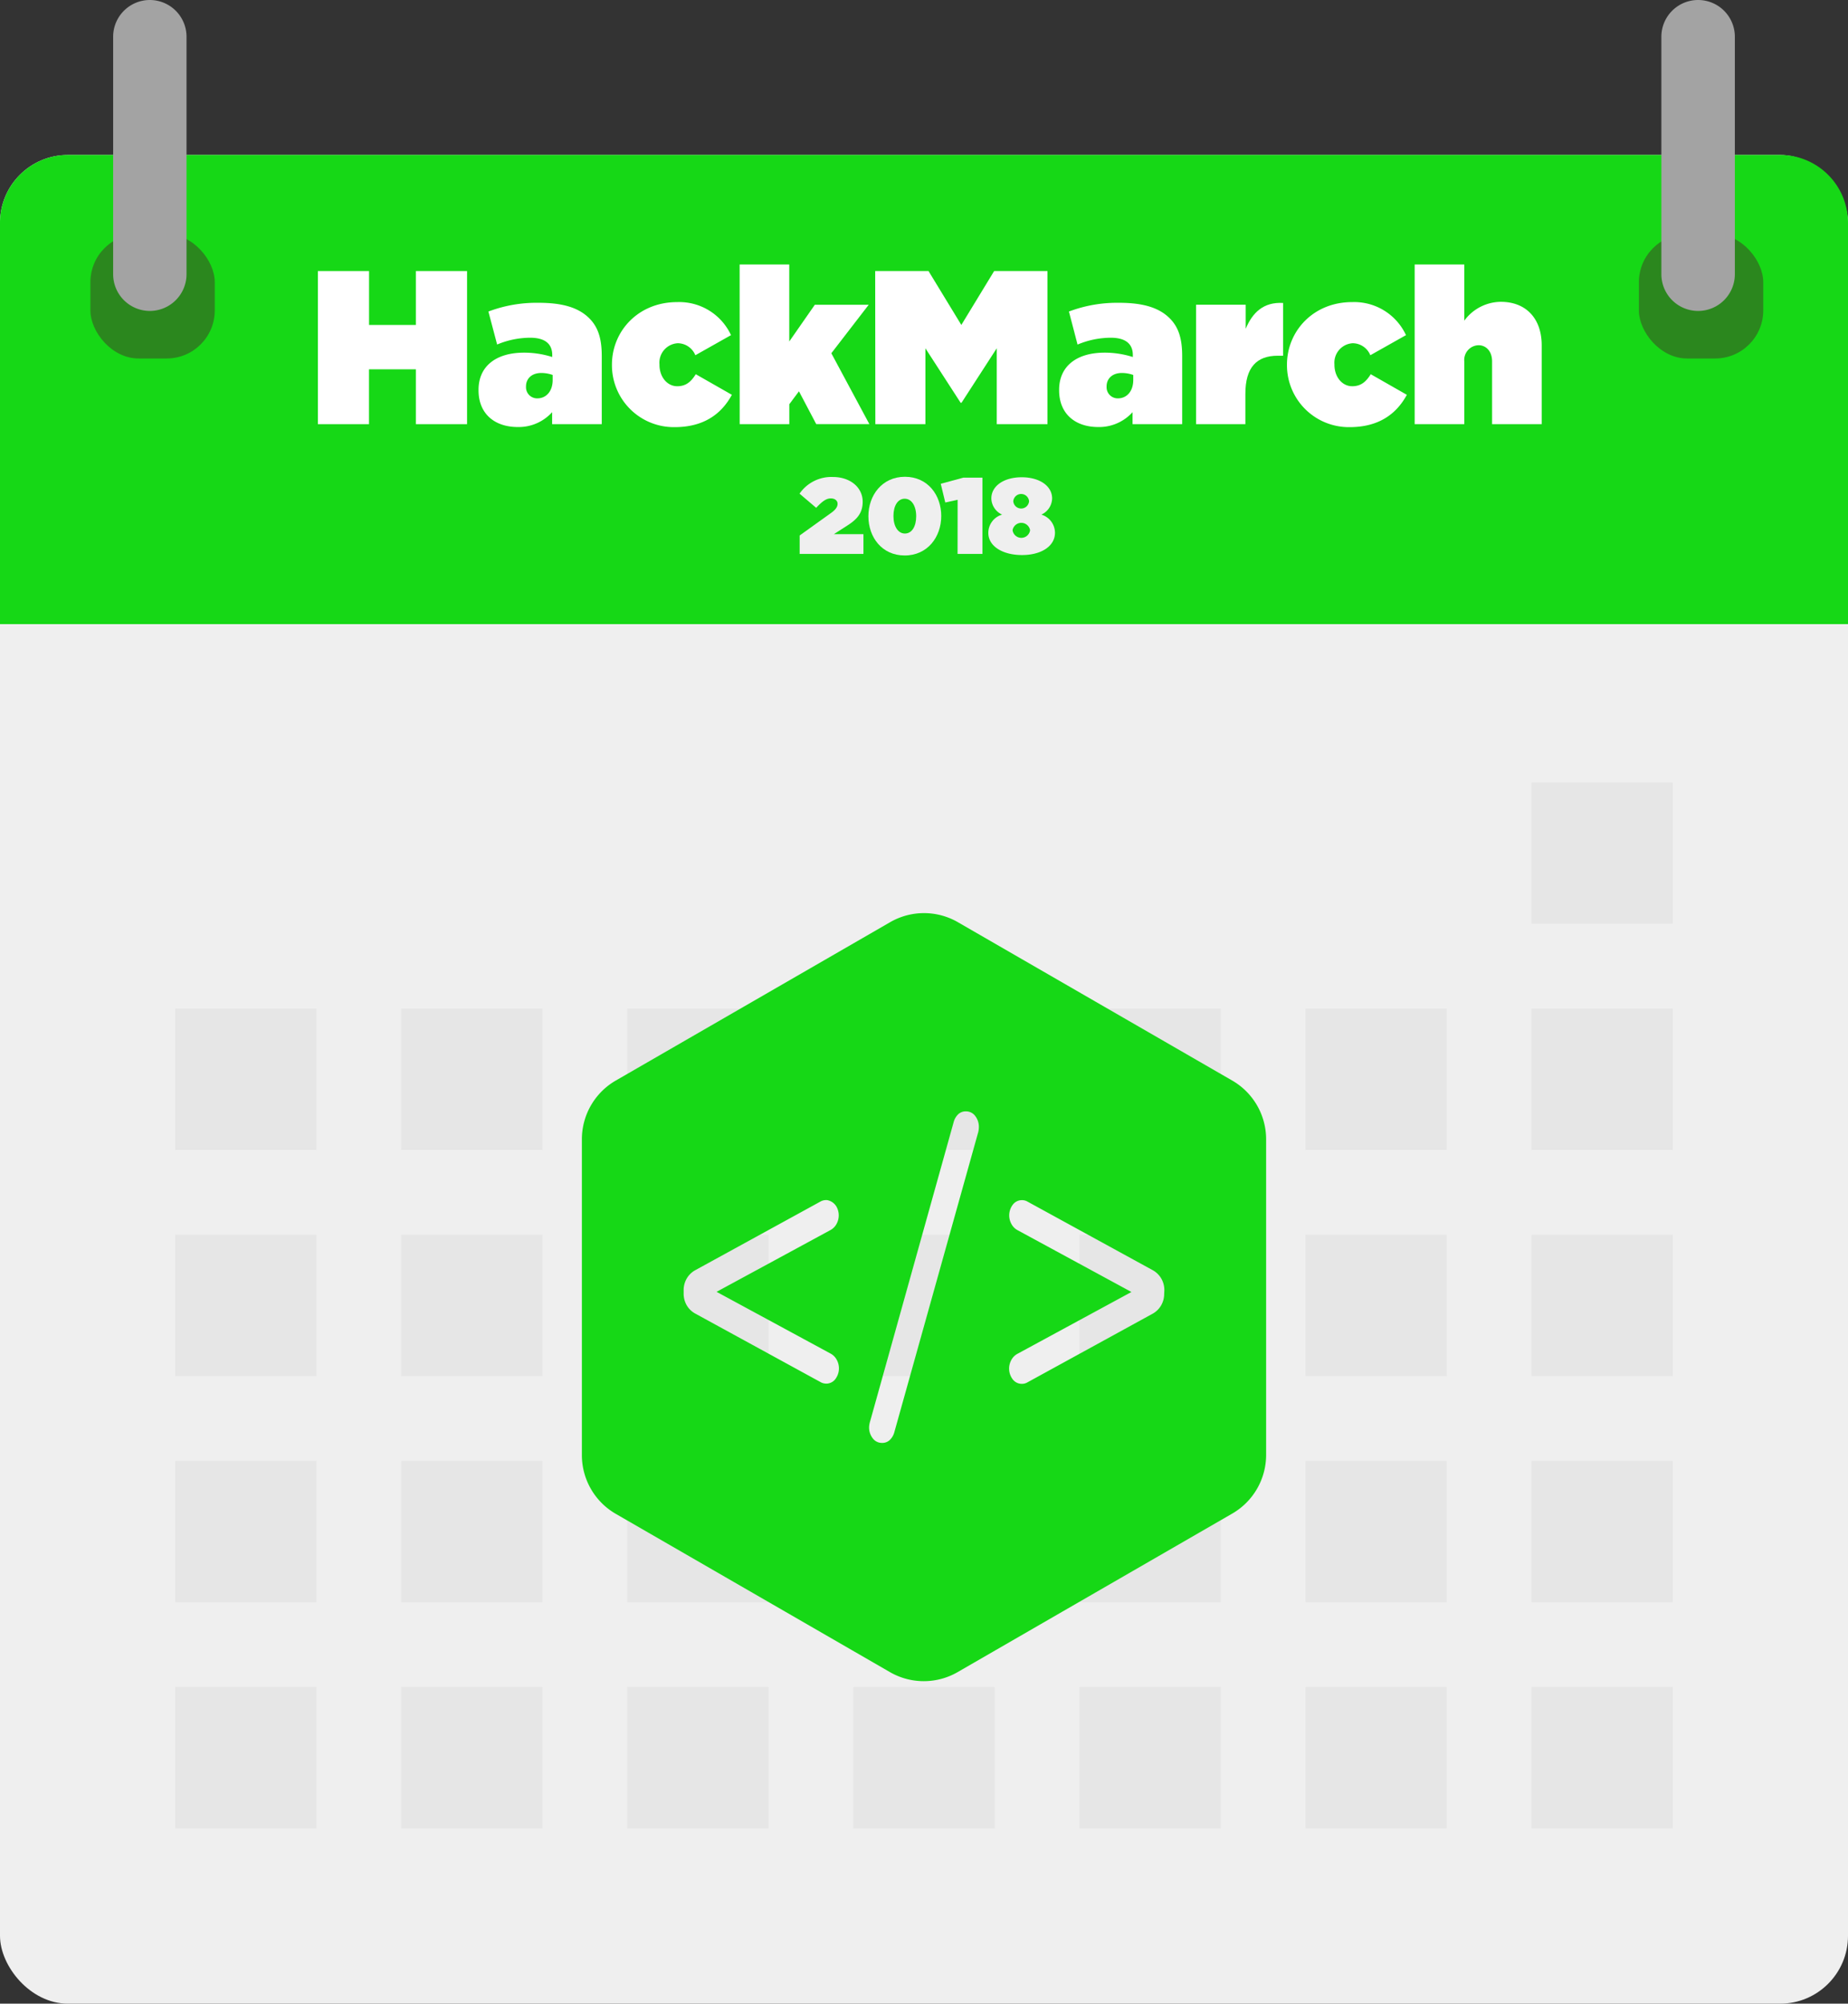 <svg id="Layer_1" data-name="Layer 1" xmlns="http://www.w3.org/2000/svg" viewBox="0 0 343 371.75"><rect x="0" y="0" width="343" height="371.75" fill="#333333" stroke="none"/><defs><style>.cls-1{fill:#efefef;}.cls-2{fill:#16d816;}.cls-3{fill:#2b871e;}.cls-4{fill:#a3a3a3;}.cls-5{opacity:0.12;}.cls-6{fill:#a0a0a0;}.cls-7{fill:#fff;}</style></defs><title>logo</title><rect class="cls-1" y="28.75" width="343" height="343" rx="12.59" ry="12.59"/><path class="cls-2" d="M12.59,28.75H330.41A12.59,12.59,0,0,1,343,41.33v74.47H0V41.33A12.59,12.59,0,0,1,12.59,28.75Z"/><rect class="cls-3" x="16.78" y="43.43" width="23.08" height="23.08" rx="8.92" ry="8.92"/><path class="cls-4" d="M27.8,0h0a6.82,6.82,0,0,1,6.82,6.82V50.87a6.82,6.82,0,0,1-6.82,6.82h0A6.82,6.82,0,0,1,21,50.87V6.82A6.82,6.82,0,0,1,27.8,0Z"/><rect class="cls-3" x="304.19" y="43.43" width="23.08" height="23.08" rx="8.92" ry="8.92"/><path class="cls-4" d="M315.2,0h0A6.82,6.82,0,0,1,322,6.82V50.87a6.82,6.82,0,0,1-6.82,6.82h0a6.82,6.82,0,0,1-6.82-6.82V6.82A6.82,6.82,0,0,1,315.2,0Z"/><g class="cls-5"><rect class="cls-6" x="284.26" y="313.01" width="26.22" height="26.22"/><rect class="cls-6" x="242.3" y="313.01" width="26.22" height="26.22"/><rect class="cls-6" x="200.35" y="313.01" width="26.22" height="26.22"/><rect class="cls-6" x="158.39" y="313.01" width="26.22" height="26.22"/><rect class="cls-6" x="116.43" y="313.01" width="26.22" height="26.22"/><rect class="cls-6" x="74.47" y="313.01" width="26.22" height="26.22"/><rect class="cls-6" x="32.52" y="313.01" width="26.22" height="26.22"/><rect class="cls-6" x="284.26" y="271.05" width="26.22" height="26.22"/><rect class="cls-6" x="242.3" y="271.05" width="26.22" height="26.22"/><rect class="cls-6" x="200.35" y="271.05" width="26.22" height="26.22"/><rect class="cls-6" x="158.39" y="271.05" width="26.22" height="26.22"/><rect class="cls-6" x="116.43" y="271.05" width="26.22" height="26.22"/><rect class="cls-6" x="74.47" y="271.05" width="26.22" height="26.22"/><rect class="cls-6" x="32.52" y="271.05" width="26.22" height="26.22"/><rect class="cls-6" x="284.26" y="229.09" width="26.22" height="26.22"/><rect class="cls-6" x="242.3" y="229.09" width="26.22" height="26.22"/><rect class="cls-6" x="200.35" y="229.09" width="26.22" height="26.22"/><rect class="cls-6" x="158.39" y="229.09" width="26.22" height="26.22"/><rect class="cls-6" x="116.43" y="229.09" width="26.22" height="26.22"/><rect class="cls-6" x="74.47" y="229.09" width="26.22" height="26.22"/><rect class="cls-6" x="32.52" y="229.09" width="26.22" height="26.22"/><rect class="cls-6" x="284.26" y="187.13" width="26.22" height="26.22"/><rect class="cls-6" x="242.3" y="187.13" width="26.22" height="26.22"/><rect class="cls-6" x="200.35" y="187.13" width="26.22" height="26.22"/><rect class="cls-6" x="158.39" y="187.13" width="26.22" height="26.22"/><rect class="cls-6" x="116.43" y="187.13" width="26.22" height="26.22"/><rect class="cls-6" x="74.47" y="187.13" width="26.22" height="26.22"/><rect class="cls-6" x="32.52" y="187.13" width="26.22" height="26.22"/><rect class="cls-6" x="284.26" y="145.18" width="26.22" height="26.22"/><rect class="cls-6" x="242.3" y="145.18" width="26.22" height="26.22"/><rect class="cls-6" x="200.35" y="145.18" width="26.22" height="26.22"/><rect class="cls-6" x="158.39" y="145.18" width="26.22" height="26.22"/><rect class="cls-6" x="116.43" y="145.18" width="26.22" height="26.22"/><rect class="cls-6" x="74.47" y="145.18" width="26.22" height="26.22"/><rect class="cls-6" x="32.52" y="145.18" width="26.22" height="26.22"/></g><rect class="cls-1" x="22.03" y="136.78" width="252.34" height="41.96"/><g id="Layer_1-2" data-name="Layer 1-2"><path class="cls-2" d="M228.67,200.46,177.79,171.1a12.58,12.58,0,0,0-12.58,0l-50.88,29.36A12.58,12.58,0,0,0,108,211.33V270a12.58,12.58,0,0,0,6.29,10.87l50.88,29.36a12.58,12.58,0,0,0,12.58,0l50.88-29.36A12.58,12.58,0,0,0,235,270V211.33A12.58,12.58,0,0,0,228.67,200.46Zm-74.54,50.66a2.78,2.78,0,0,1,1.14,1.11,3.31,3.31,0,0,1-.23,3.65,2.1,2.1,0,0,1-1.67.83,2.23,2.23,0,0,1-.94-.21L129,243.69a4.12,4.12,0,0,1-1.55-1.53,4.29,4.29,0,0,1-.56-2.18v-.57a4.29,4.29,0,0,1,.56-2.18,4.13,4.13,0,0,1,1.55-1.54l23.39-12.82a2.23,2.23,0,0,1,1.11-.21,2.51,2.51,0,0,1,1.74,1.19,3.31,3.31,0,0,1,0,3.28,2.78,2.78,0,0,1-1.14,1.11L133,239.68Zm27.39-40.91L166,265.7a3.15,3.15,0,0,1-.82,1.44,2,2,0,0,1-1.47.57,2.1,2.1,0,0,1-1.73-.86,3.26,3.26,0,0,1-.67-2.1,4.2,4.2,0,0,1,.18-1L177,208.21a3.15,3.15,0,0,1,.81-1.44,2,2,0,0,1,1.47-.57,2.1,2.1,0,0,1,1.73.86,3.26,3.26,0,0,1,.67,2.1,4.2,4.2,0,0,1-.14,1ZM216.08,240a4.29,4.29,0,0,1-.56,2.18,4.13,4.13,0,0,1-1.55,1.54l-23.39,12.82a2,2,0,0,1-.94.21,2.1,2.1,0,0,1-1.67-.83,3.3,3.3,0,0,1-.23-3.65,2.78,2.78,0,0,1,1.14-1.11L210,239.71l-21.1-11.45a2.78,2.78,0,0,1-1.14-1.11,3.3,3.3,0,0,1,.23-3.65,2.1,2.1,0,0,1,1.67-.83,2,2,0,0,1,.94.21L214,235.69a4.2,4.2,0,0,1,1.55,1.54,4.29,4.29,0,0,1,.56,2.18Z"/></g><path class="cls-7" d="M59,50.29h9.5v10h8.69v-10h9.5V78.7h-9.5V68.52H68.49V78.7H59Z"/><path class="cls-7" d="M88.82,72.41v-.08c0-4.42,3.29-6.9,8.44-6.9a17.26,17.26,0,0,1,5.24.81v-.37c0-2-1.26-3.21-4.1-3.21a16.05,16.05,0,0,0-6.13,1.26L90.65,57.8A25.34,25.34,0,0,1,100,56.18c4.51,0,7.43.93,9.38,2.88,1.66,1.66,2.31,3.81,2.31,7V78.7h-9.21V76.47a8.35,8.35,0,0,1-6.37,2.76C91.83,79.23,88.82,76.8,88.82,72.41Zm13.76-1.91v-.93a6.34,6.34,0,0,0-2.11-.37c-1.83,0-2.84,1.1-2.84,2.48v.08a2.06,2.06,0,0,0,2.11,2.15C101.36,73.91,102.58,72.61,102.58,70.5Z"/><path class="cls-7" d="M113.58,67.74v-.08c0-6.21,4.87-11.61,12.1-11.61a10.59,10.59,0,0,1,10,6.13l-6.62,3.73a3.56,3.56,0,0,0-3.25-2.23,3.61,3.61,0,0,0-3.41,3.9v.08c0,2.31,1.46,4,3.29,4,1.62,0,2.56-.81,3.45-2.23l6.7,3.82c-2,3.69-5.36,6-10.63,6A11.49,11.49,0,0,1,113.58,67.74Z"/><path class="cls-7" d="M137.28,49.07h9.21V63.36l4.75-6.82h10l-6.94,9,7.06,13.15h-9.86l-3.21-6.09L146.5,75V78.7h-9.21Z"/><path class="cls-7" d="M162.44,50.29h9.9l6.09,10,6.09-10h9.9V78.7H185V64.62l-6.54,10.11h-.16l-6.54-10.11V78.7h-9.29Z"/><path class="cls-7" d="M196.58,72.41v-.08c0-4.42,3.29-6.9,8.44-6.9a17.26,17.26,0,0,1,5.24.81v-.37c0-2-1.26-3.21-4.1-3.21A16.05,16.05,0,0,0,200,63.93L198.4,57.8a25.34,25.34,0,0,1,9.33-1.62c4.5,0,7.43.93,9.38,2.88,1.66,1.66,2.31,3.81,2.31,7V78.7h-9.21V76.47a8.35,8.35,0,0,1-6.37,2.76C199.58,79.23,196.58,76.8,196.58,72.41Zm13.76-1.91v-.93a6.34,6.34,0,0,0-2.11-.37c-1.83,0-2.84,1.1-2.84,2.48v.08a2.06,2.06,0,0,0,2.11,2.15C209.12,73.91,210.34,72.61,210.34,70.5Z"/><path class="cls-7" d="M222,56.54h9.21V61c1.26-3,3.29-5,6.94-4.79V66h-1c-3.9,0-6,2.15-6,7.06V78.7H222Z"/><path class="cls-7" d="M238.87,67.74v-.08c0-6.21,4.87-11.61,12.09-11.61a10.59,10.59,0,0,1,10,6.13l-6.62,3.73a3.56,3.56,0,0,0-3.25-2.23,3.61,3.61,0,0,0-3.41,3.9v.08c0,2.31,1.46,4,3.29,4,1.62,0,2.56-.81,3.45-2.23l6.7,3.82c-2,3.69-5.36,6-10.63,6A11.49,11.49,0,0,1,238.87,67.74Z"/><path class="cls-7" d="M262.57,49.07h9.21V59.5A8.48,8.48,0,0,1,278.56,56c4.67,0,7.59,3.08,7.59,8.08V78.7h-9.21V67.05c0-1.91-1.14-3-2.52-3a2.74,2.74,0,0,0-2.64,3V78.7h-9.21Z"/><path class="cls-1" d="M148.42,99.35l5.82-4.17c.88-.62,1.22-1.16,1.22-1.71s-.46-1-1.26-1-1.55.5-2.71,1.75l-3.09-2.63a7.17,7.17,0,0,1,6.2-3.09c3.21,0,5.52,1.93,5.52,4.6v0c0,2.15-1.14,3.31-2.83,4.39l-2.51,1.61h5.48v3.67H148.42Z"/><path class="cls-1" d="M161.18,95.78v0c0-3.87,2.53-7.32,6.78-7.32s6.74,3.41,6.74,7.28v0c0,3.87-2.53,7.32-6.78,7.32S161.18,99.65,161.18,95.78Zm8.87,0v0c0-1.93-.86-3.25-2.13-3.25s-2.09,1.28-2.09,3.21v0c0,1.93.86,3.25,2.13,3.25S170.05,97.71,170.05,95.78Z"/><path class="cls-1" d="M177.74,92.73l-2.29.5-.84-3.47,4.19-1.14h3.55v14.15h-4.62Z"/><path class="cls-1" d="M183.44,98.89v0A3.52,3.52,0,0,1,186,95.48a3.38,3.38,0,0,1-2-3v0c0-2.31,2.31-3.93,5.64-3.93s5.64,1.63,5.64,3.93v0a3.38,3.38,0,0,1-2,3,3.53,3.53,0,0,1,2.53,3.37v0c0,2.45-2.49,4.13-6.12,4.13S183.44,101.32,183.44,98.89Zm7.75-.52v0a1.65,1.65,0,0,0-3.25,0v0a1.64,1.64,0,0,0,3.25,0ZM191,93v0a1.47,1.47,0,0,0-2.93,0v0A1.47,1.47,0,0,0,191,93Z"/></svg>